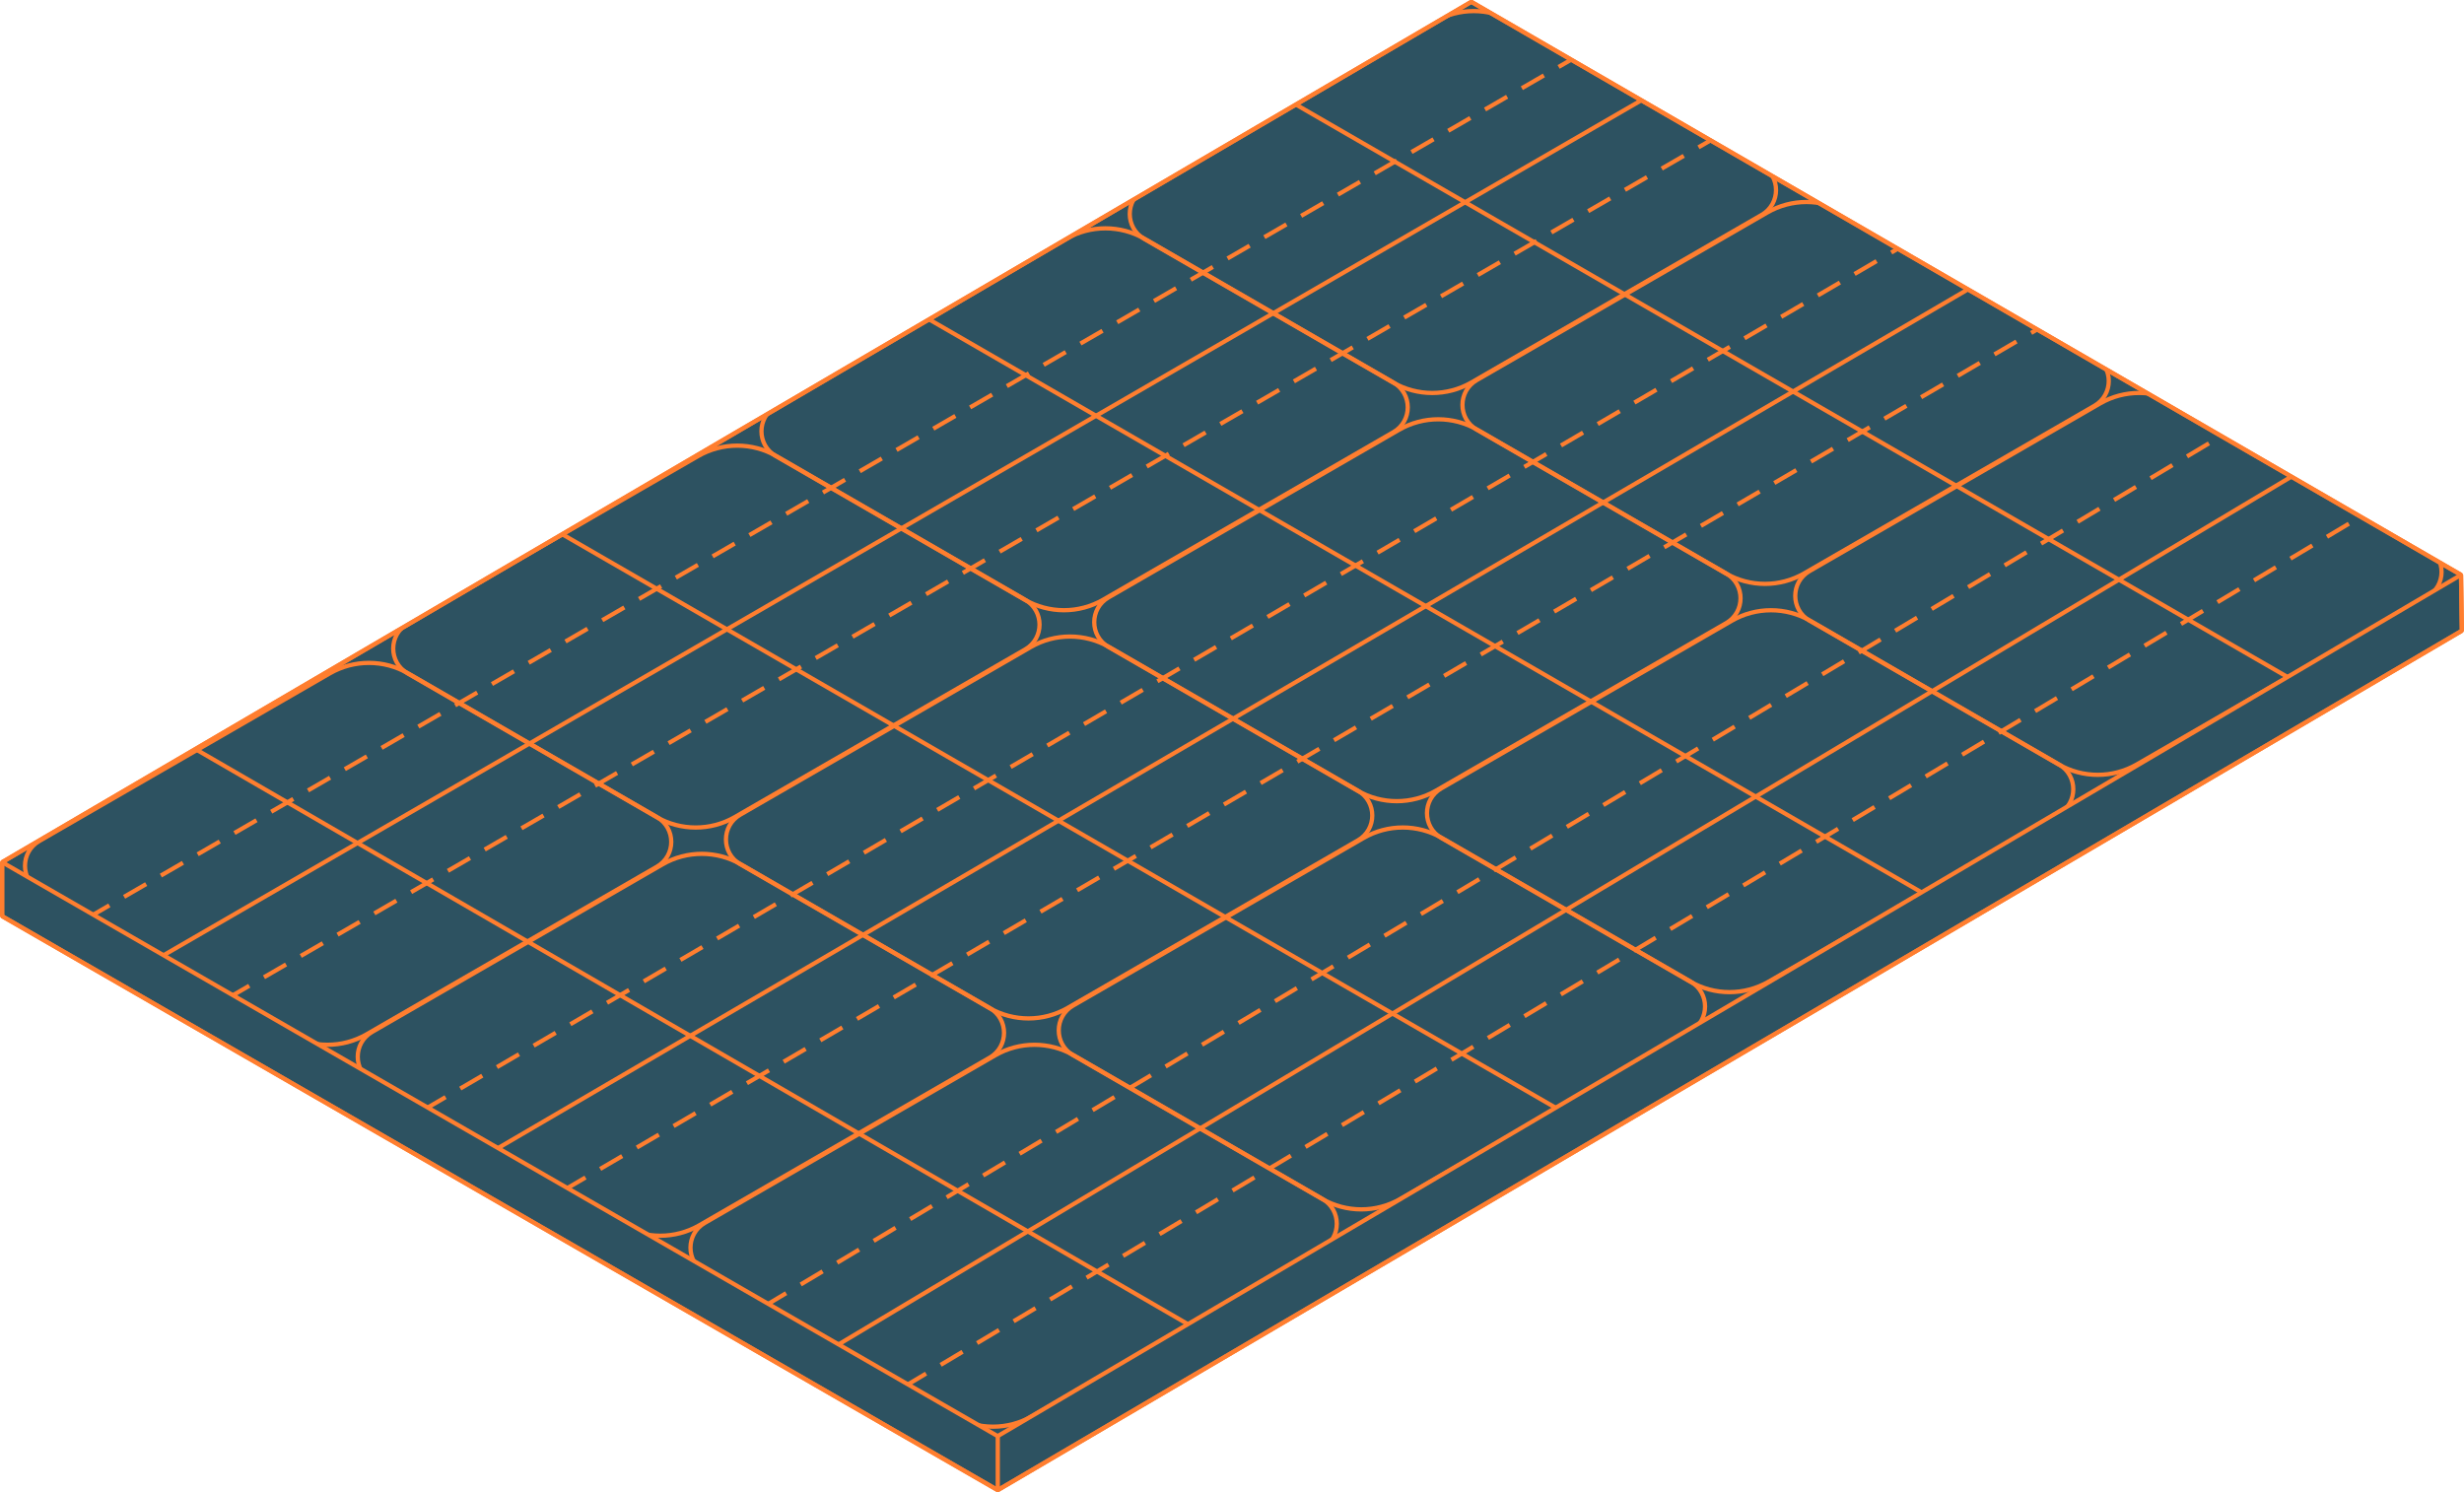 <?xml version="1.0" encoding="UTF-8"?>
<svg xmlns="http://www.w3.org/2000/svg" xmlns:xlink="http://www.w3.org/1999/xlink" viewBox="0 0 579.82 351.13">
    <defs>
        <style>.e,.f,.g{fill:none;}.f,.g,.h{stroke:#ff7e2f;stroke-linecap:square;stroke-linejoin:bevel;}.g{stroke-dasharray:0 0 5 5;}.h{fill:#2d5261;}.i{clip-path:url(#d);}</style>
        <clipPath id="d">
            <polygon class="e" points=".5 202.92 234.77 337.99 579.12 135.29 346.22 .43 .5 202.92" />
        </clipPath>
    </defs>
    <g id="a" />
    <g id="b">
        <g id="c">
            <g>
                <polygon class="h" points="234.79 350.7 .5 215.62 .5 202.92 346.22 .43 579.12 135.29 579.32 148.44 234.79 350.7" />
                <g class="i">
                    <g>
                        <g>
                            <g>
                                <path class="f" d="M9.25,209.6l58.56,33.81c5.72,3.3,12.77,3.3,18.48,0l68.3-39.44c4.49-2.59,4.49-9.08,0-11.67l-58.52-33.81c-5.72-3.3-12.77-3.31-18.49,0L9.25,197.93c-4.49,2.59-4.49,9.08,0,11.67Z" />
                                <path class="f" d="M87.56,254.54l58.56,33.81c5.72,3.3,12.77,3.3,18.48,0l68.3-39.44c4.49-2.59,4.49-9.08,0-11.67l-58.52-33.81c-5.72-3.3-12.77-3.31-18.49,0l-68.34,39.44c-4.49,2.59-4.49,9.08,0,11.67Z" />
                                <path class="f" d="M165.86,299.48l58.56,33.81c5.72,3.3,12.77,3.3,18.48,0l68.3-39.44c4.49-2.59,4.49-9.08,0-11.67l-58.52-33.81c-5.72-3.3-12.77-3.31-18.49,0l-68.34,39.44c-4.49,2.59-4.49,9.08,0,11.67Z" />
                            </g>
                            <g>
                                <path class="f" d="M95.91,158.47l58.56,33.81c5.72,3.3,12.77,3.3,18.48,0l68.3-39.44c4.49-2.59,4.49-9.08,0-11.67l-58.52-33.81c-5.72-3.3-12.77-3.31-18.49,0l-68.34,39.44c-4.49,2.59-4.49,9.08,0,11.67Z" />
                                <path class="f" d="M174.21,203.4l58.56,33.81c5.72,3.3,12.77,3.3,18.48,0l68.3-39.44c4.49-2.59,4.49-9.08,0-11.67l-58.52-33.81c-5.72-3.3-12.77-3.31-18.49,0l-68.34,39.44c-4.49,2.59-4.49,9.08,0,11.67Z" />
                                <path class="f" d="M252.52,248.34l58.56,33.81c5.72,3.3,12.77,3.3,18.48,0l68.3-39.44c4.49-2.59,4.49-9.08,0-11.67l-58.52-33.81c-5.72-3.3-12.77-3.31-18.49,0l-68.34,39.44c-4.49,2.59-4.49,9.08,0,11.67Z" />
                            </g>
                            <g>
                                <path class="f" d="M182.56,107.33l58.56,33.81c5.72,3.3,12.77,3.3,18.48,0l68.3-39.44c4.49-2.59,4.49-9.08,0-11.67l-58.52-33.81c-5.72-3.3-12.77-3.31-18.49,0l-68.34,39.44c-4.49,2.59-4.49,9.08,0,11.67Z" />
                                <path class="f" d="M260.87,152.27l58.56,33.81c5.72,3.3,12.77,3.3,18.48,0l68.3-39.44c4.49-2.59,4.49-9.08,0-11.67l-58.52-33.81c-5.72-3.3-12.77-3.31-18.49,0l-68.34,39.44c-4.49,2.59-4.49,9.08,0,11.67Z" />
                                <path class="f" d="M339.17,197.21l58.56,33.81c5.72,3.3,12.77,3.3,18.48,0l68.3-39.44c4.49-2.59,4.49-9.08,0-11.67l-58.52-33.81c-5.72-3.3-12.77-3.31-18.49,0l-68.34,39.44c-4.49,2.59-4.49,9.08,0,11.67Z" />
                            </g>
                            <g>
                                <path class="f" d="M269.22,56.2l58.56,33.81c5.72,3.3,12.77,3.3,18.48,0l68.3-39.44c4.49-2.59,4.49-9.08,0-11.67L356.05,5.09c-5.72-3.3-12.77-3.31-18.49,0l-68.34,39.44c-4.49,2.59-4.49,9.08,0,11.67Z" />
                                <path class="f" d="M347.52,101.13l58.56,33.81c5.72,3.3,12.77,3.3,18.48,0l68.3-39.44c4.49-2.59,4.49-9.08,0-11.67l-58.52-33.81c-5.72-3.3-12.77-3.31-18.49,0l-68.34,39.44c-4.49,2.59-4.49,9.08,0,11.67Z" />
                                <path class="f" d="M425.83,146.07l58.56,33.81c5.72,3.3,12.77,3.3,18.48,0l68.3-39.44c4.49-2.59,4.49-9.08,0-11.67l-58.52-33.81c-5.72-3.3-12.77-3.31-18.49,0l-68.34,39.44c-4.49,2.59-4.49,9.08,0,11.67Z" />
                            </g>
                        </g>
                        <g>
                            <line class="f" x1="37.46" y1="225.41" x2="386.94" y2="23.19" />
                            <line class="f" x1="116.59" y1="270.56" x2="463.82" y2="67.67" />
                            <line class="f" x1="196.75" y1="316.75" x2="540.36" y2="111.48" />
                        </g>
                        <g>
                            <line class="g" x1="53.9" y1="234.75" x2="403.39" y2="32.53" />
                            <line class="g" x1="133.03" y1="279.9" x2="480.27" y2="77.01" />
                            <line class="g" x1="213.2" y1="326.09" x2="556.8" y2="120.82" />
                        </g>
                        <g>
                            <line class="g" x1="20.98" y1="215.83" x2="370.47" y2="13.61" />
                            <line class="g" x1="100.11" y1="260.98" x2="447.35" y2="58.09" />
                            <line class="g" x1="180.27" y1="307.17" x2="523.88" y2="101.9" />
                        </g>
                        <line class="f" x1="304.69" y1="24.46" x2="538.37" y2="159.38" />
                        <line class="f" x1="218.79" y1="75.26" x2="452.82" y2="210.39" />
                        <line class="f" x1="132.8" y1="126.02" x2="366.05" y2="260.7" />
                        <line class="f" x1="46.58" y1="176.64" x2="279.96" y2="311.89" />
                    </g>
                </g>
                <g>
                    <polyline class="f" points="578.43 135.7 234.77 337.99 .71 203.04" />
                    <line class="f" x1="234.79" y1="337.99" x2="234.79" y2="350.09" />
                    <polygon class="f" points="234.79 350.7 .5 215.62 .5 202.92 346.22 .43 579.12 135.29 579.32 148.44 234.79 350.7" />
                </g>
            </g>
        </g>
    </g>
</svg>